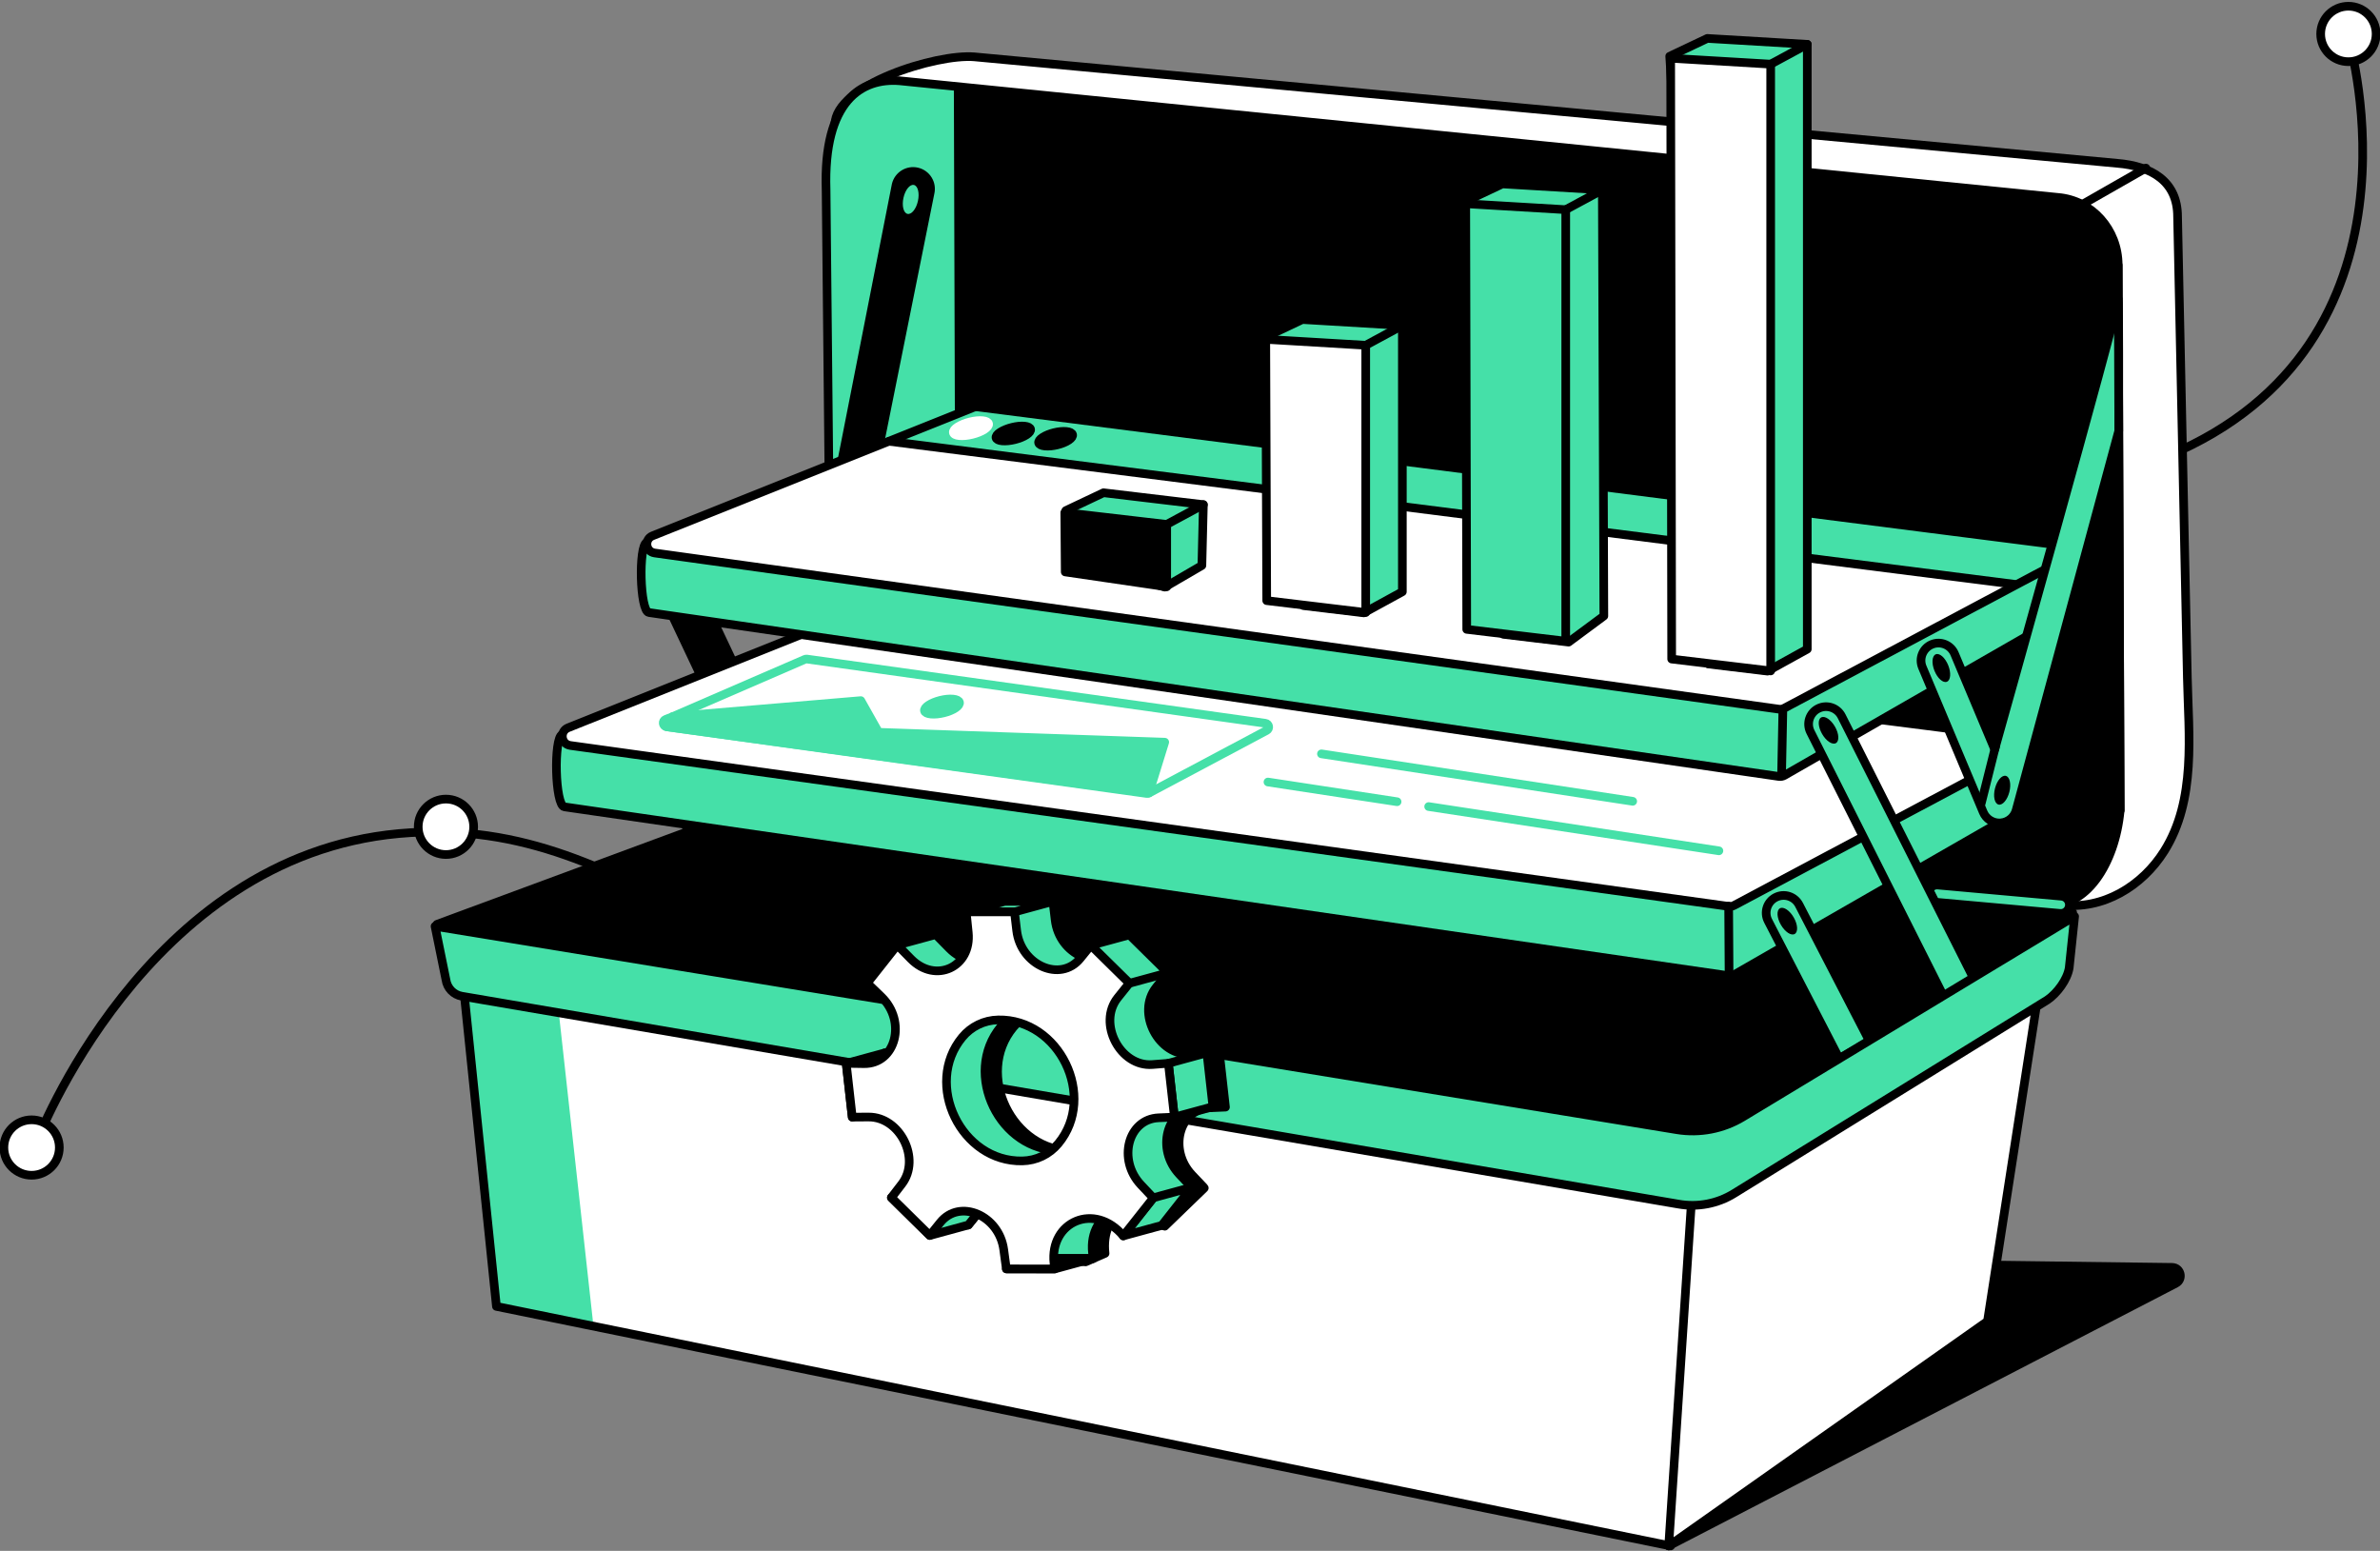 <svg width="551" height="359" viewBox="0 0 551 359" fill="none" xmlns="http://www.w3.org/2000/svg">
<rect x="0" y="0" width="551" height="359" fill="#808080" stroke="none"/>
<path d="M543.872 9.602C543.872 9.602 564.107 79.628 501.659 105.626" stroke="black" stroke-width="2" stroke-miterlimit="10" stroke-linecap="round" stroke-linejoin="round"/>
<path d="M543.683 14.277C547.228 14.277 550.102 11.404 550.102 7.86C550.102 4.317 547.228 1.444 543.683 1.444C540.138 1.444 537.264 4.317 537.264 7.86C537.264 11.404 540.138 14.277 543.683 14.277Z" fill="white" stroke="black" stroke-width="2" stroke-miterlimit="10" stroke-linecap="round" stroke-linejoin="round"/>
<path d="M225.544 13.155L490.159 37.798C498.05 38.435 504.137 41.944 504.137 50.138C504.415 63.294 504.694 76.442 504.972 89.598C505.448 112.006 505.924 134.424 506.399 156.833C506.687 170.142 508.5 185.147 501.049 197.01C495.976 205.096 486.855 210.714 477.079 209.458L225.858 172.125C218.263 171.147 212.563 164.47 212.563 156.546L193.306 28.833C193.324 19.679 216.728 12.437 225.544 13.155Z" fill="white" stroke="black" stroke-width="2" stroke-miterlimit="10" stroke-linecap="round" stroke-linejoin="round"/>
<path d="M208.298 18.701L476.405 45.696C484.296 46.333 490.383 53.153 490.383 61.347C490.437 75.508 490.482 89.66 490.536 103.822C490.617 126.607 490.742 149.393 490.787 172.17C490.796 177.868 491.164 183.666 490.787 189.364C490.213 198.114 484.566 210.714 473.811 209.332L205.704 174.799C198.109 173.821 192.408 167.144 192.408 159.22L191.95 39.602C191.95 30.448 199.482 17.983 208.298 18.701Z" fill="black"/>
<path d="M220.831 20.128L221.289 170.079L192.408 140.993L191.609 38.112C191.609 38.112 190.918 22.991 202.265 19.553C209.914 17.229 220.831 20.128 220.831 20.128Z" fill="#45E0A8"/>
<path d="M496.802 38.911L480.759 48.074" stroke="black" stroke-width="2" stroke-miterlimit="10" stroke-linecap="round" stroke-linejoin="round"/>
<path d="M208.298 18.701L476.405 45.696C484.296 46.333 490.383 53.153 490.383 61.347L490.841 187.614C489.692 199.99 482.851 210.49 473.802 209.332L205.695 174.799C198.1 173.821 192.399 167.144 192.399 159.22L191.25 43.946C190.576 23.332 199.482 17.983 208.298 18.701Z" stroke="black" stroke-width="2" stroke-miterlimit="10" stroke-linecap="round" stroke-linejoin="round"/>
<path d="M188.736 160.494C187.12 160.494 185.648 159.525 185.01 158.017C185.01 158.017 177.496 119.267 178.367 121.322L187.659 143.443L207.463 42.797C207.975 40.625 210.157 39.279 212.32 39.791C214.493 40.302 215.839 42.474 215.328 44.646L192.668 157.38C192.264 159.085 190.819 160.333 189.068 160.476C188.96 160.485 188.853 160.494 188.736 160.494Z" fill="black" stroke="black" stroke-width="2" stroke-miterlimit="10" stroke-linecap="round" stroke-linejoin="round"/>
<path d="M386.324 357.856L503.724 297.074C505.537 296.131 504.891 293.394 502.844 293.376L431.248 292.443L386.324 357.856Z" fill="black" stroke="black" stroke-width="2" stroke-miterlimit="10" stroke-linecap="round" stroke-linejoin="round"/>
<path d="M479.844 211.217L201.233 176.962L101.177 213.963L393.659 262.998L479.844 211.217Z" fill="black" stroke="black" stroke-width="2" stroke-miterlimit="10" stroke-linecap="round" stroke-linejoin="round"/>
<path d="M179.552 226.509C178.178 226.428 176.886 225.656 176.203 224.355L152.063 178.47C151.021 176.495 151.784 174.054 153.759 173.013C155.734 171.972 158.176 172.735 159.218 174.709L183.358 220.595C184.4 222.569 183.637 225.01 181.662 226.051C180.988 226.401 180.261 226.554 179.552 226.509Z" fill="black" stroke="black" stroke-width="2" stroke-miterlimit="10" stroke-linecap="round" stroke-linejoin="round"/>
<path d="M201.583 234.272C200.066 234.272 198.62 233.419 197.929 231.956L151.497 133.715C150.545 131.696 151.407 129.291 153.427 128.34C155.447 127.389 157.853 128.25 158.805 130.269L205.237 228.519C206.188 230.538 205.327 232.944 203.307 233.895C202.741 234.146 202.157 234.272 201.583 234.272Z" fill="black" stroke="black" stroke-width="2" stroke-miterlimit="10" stroke-linecap="round" stroke-linejoin="round"/>
<path d="M105.999 215.803L394.117 262.541L386.782 357.856L114.931 302.413L105.999 215.803Z" fill="white"/>
<path d="M137.393 306.99L127.769 219.922L105.999 215.803L114.931 302.413L137.393 306.99Z" fill="#45E0A8"/>
<path d="M209.106 153.791L466.961 170.949C469.026 171.21 469.052 186.905 467.212 187.884L401.487 225.629C401.092 225.845 400.634 225.926 400.185 225.863L130.66 186.771C128.487 186.466 128.128 170.824 130.157 170.016L208.038 153.934C208.379 153.79 208.747 153.737 209.106 153.791Z" fill="#45E0A8" stroke="black" stroke-width="2" stroke-miterlimit="10" stroke-linecap="round" stroke-linejoin="round"/>
<path d="M209.106 137.736L466.476 170.599C468.541 170.86 469.052 173.624 467.212 174.602L401.487 209.574C401.092 209.79 400.634 209.871 400.185 209.808L132.034 172.565C129.861 172.26 129.502 169.28 131.531 168.463L208.038 137.87C208.379 137.736 208.747 137.691 209.106 137.736Z" fill="white"/>
<path d="M208.047 137.87L464.6 170.007L468.379 172.843L455.739 180.273L188.17 145.453L208.047 137.87Z" fill="white"/>
<path d="M210.65 143.12C209.124 144.099 206.467 144.754 204.707 144.583C202.947 144.413 202.786 143.47 204.357 142.483C205.928 141.496 208.585 140.841 210.3 141.02C212.015 141.2 212.176 142.142 210.65 143.12Z" stroke="black" stroke-width="2" stroke-miterlimit="10" stroke-linecap="round" stroke-linejoin="round"/>
<path d="M220.75 144.386C219.287 145.355 216.683 145.992 214.924 145.821C213.164 145.651 212.958 144.727 214.457 143.748C215.956 142.77 218.569 142.133 220.283 142.312C221.998 142.492 222.204 143.416 220.75 144.386Z" fill="white" stroke="white" stroke-width="2" stroke-miterlimit="10" stroke-linecap="round" stroke-linejoin="round"/>
<path d="M230.841 145.642C229.44 146.593 226.882 147.23 225.122 147.06C223.362 146.889 223.102 145.974 224.547 145.014C225.993 144.053 228.551 143.416 230.266 143.596C231.981 143.775 232.241 144.691 230.841 145.642Z" fill="black" stroke="black" stroke-width="2" stroke-miterlimit="10" stroke-linecap="round" stroke-linejoin="round"/>
<path d="M209.106 137.736L466.476 170.599C468.541 170.86 469.052 173.624 467.212 174.602L401.487 209.574C401.092 209.79 400.634 209.871 400.185 209.808L132.034 172.565C129.861 172.26 129.502 169.28 131.531 168.463L208.038 137.87C208.379 137.736 208.747 137.691 209.106 137.736Z" stroke="black" stroke-width="2" stroke-miterlimit="10" stroke-linecap="round" stroke-linejoin="round"/>
<path d="M186.797 152.561L292.948 167.423C293.801 167.53 294.016 168.679 293.253 169.083L266.006 183.576C265.845 183.666 265.656 183.693 265.468 183.675L154.307 168.23C153.409 168.105 153.257 166.866 154.1 166.534L155.752 165.879L186.357 152.624C186.492 152.561 186.644 152.543 186.797 152.561Z" fill="white" stroke="#45E0A8" stroke-width="2" stroke-miterlimit="10" stroke-linecap="round" stroke-linejoin="round"/>
<path d="M155.743 165.87L199.285 162.182L203.414 169.514L269.651 171.802L266.006 183.576L154.298 168.23L155.743 165.87Z" fill="#45E0A8" stroke="#45E0A8" stroke-width="2" stroke-miterlimit="10" stroke-linecap="round" stroke-linejoin="round"/>
<path d="M221.244 163.878C219.843 164.829 217.285 165.466 215.525 165.296C213.766 165.125 213.505 164.21 214.951 163.249C216.396 162.289 218.955 161.652 220.669 161.832C222.384 162.002 222.644 162.926 221.244 163.878Z" fill="#45E0A8" stroke="#45E0A8" stroke-width="2" stroke-miterlimit="10" stroke-linecap="round" stroke-linejoin="round"/>
<path d="M226.37 109.781L476.639 126.437C478.641 126.697 478.667 141.927 476.881 142.878L413.086 179.511C412.7 179.717 412.26 179.798 411.829 179.735L150.231 141.792C148.121 141.496 147.771 126.312 149.746 125.522L225.338 109.916C225.661 109.781 226.02 109.736 226.37 109.781Z" fill="#45E0A8" stroke="black" stroke-width="2" stroke-miterlimit="10" stroke-linecap="round" stroke-linejoin="round"/>
<path d="M226.37 94.201L476.172 126.105C478.174 126.365 478.667 129.04 476.881 129.991L413.086 163.931C412.7 164.138 412.26 164.219 411.829 164.156L151.56 128.008C149.45 127.711 149.1 124.822 151.075 124.032L225.338 94.327C225.661 94.201 226.02 94.157 226.37 94.201Z" fill="white"/>
<path d="M225.338 94.327L474.34 125.522L478.012 128.268L465.749 135.492L206.045 101.695L225.338 94.327Z" fill="#45E0A8"/>
<path d="M227.869 99.424C226.388 100.376 223.811 101.013 222.097 100.842C220.391 100.681 220.238 99.765 221.756 98.805C223.273 97.845 225.858 97.208 227.528 97.387C229.189 97.567 229.342 98.473 227.869 99.424Z" fill="white" stroke="white" stroke-width="2" stroke-miterlimit="10" stroke-linecap="round" stroke-linejoin="round"/>
<path d="M237.664 100.654C236.245 101.587 233.714 102.215 232.008 102.054C230.302 101.892 230.096 100.986 231.559 100.044C233.023 99.101 235.554 98.473 237.215 98.644C238.876 98.814 239.082 99.712 237.664 100.654Z" fill="black" stroke="black" stroke-width="2" stroke-miterlimit="10" stroke-linecap="round" stroke-linejoin="round"/>
<path d="M247.458 101.874C246.103 102.799 243.616 103.418 241.91 103.247C240.205 103.077 239.953 102.188 241.354 101.255C242.754 100.322 245.241 99.712 246.902 99.882C248.563 100.053 248.814 100.95 247.458 101.874Z" fill="black" stroke="black" stroke-width="2" stroke-miterlimit="10" stroke-linecap="round" stroke-linejoin="round"/>
<path d="M205.82 102.153L466.431 135.259" stroke="black" stroke-width="2" stroke-miterlimit="10" stroke-linecap="round" stroke-linejoin="round"/>
<path d="M226.37 94.201L476.172 126.105C478.174 126.365 478.667 129.04 476.881 129.991L413.086 163.931C412.7 164.138 412.26 164.219 411.829 164.156L151.56 128.008C149.45 127.711 149.1 124.822 151.075 124.032L225.338 94.327C225.661 94.201 226.02 94.157 226.37 94.201Z" stroke="black" stroke-width="2" stroke-miterlimit="10" stroke-linecap="round" stroke-linejoin="round"/>
<path d="M324.665 136.982L315.742 141.864L301.746 140.186L292.804 78.093L301.512 73.965L324.665 75.338V136.982Z" fill="#45E0A8" stroke="black" stroke-width="2" stroke-miterlimit="10" stroke-linecap="round" stroke-linejoin="round"/>
<path d="M316.182 79.924L324.665 75.338" stroke="black" stroke-width="2" stroke-miterlimit="10" stroke-linecap="round" stroke-linejoin="round"/>
<path d="M316.182 141.792L293.262 139.037L293.037 78.551L316.182 79.924V141.792Z" fill="white" stroke="black" stroke-width="2" stroke-miterlimit="10" stroke-linecap="round" stroke-linejoin="round"/>
<path d="M278.251 130.907L269.669 135.905L254.865 131.598L246.758 118.19L255.475 114.062L278.593 116.817L278.251 130.907Z" fill="#45E0A8" stroke="black" stroke-width="2" stroke-miterlimit="10" stroke-linecap="round" stroke-linejoin="round"/>
<path d="M270.109 121.394L278.592 116.817" stroke="black" stroke-width="2" stroke-miterlimit="10" stroke-linecap="round" stroke-linejoin="round"/>
<path d="M270.109 135.834L246.614 132.396L246.507 118.648L270.109 121.394V135.834Z" fill="black" stroke="black" stroke-width="2" stroke-miterlimit="10" stroke-linecap="round" stroke-linejoin="round"/>
<path d="M371.313 142.591L363.153 148.639L348.043 146.827L339.102 46.701L347.819 42.573L370.963 43.955L371.313 142.591Z" fill="#45E0A8" stroke="black" stroke-width="2" stroke-miterlimit="10" stroke-linecap="round" stroke-linejoin="round"/>
<path d="M362.488 48.532L370.963 43.955" stroke="black" stroke-width="2" stroke-miterlimit="10" stroke-linecap="round" stroke-linejoin="round"/>
<path d="M362.488 148.433L339.568 145.687L339.335 47.159L362.488 48.532V148.433Z" fill="#45E0A8" stroke="black" stroke-width="2" stroke-miterlimit="10" stroke-linecap="round" stroke-linejoin="round"/>
<path d="M418.41 150.264L409.199 155.352L395.49 153.701L386.557 13.021L395.265 8.893L418.41 10.266V150.264Z" fill="#45E0A8" stroke="black" stroke-width="2" stroke-miterlimit="10" stroke-linecap="round" stroke-linejoin="round"/>
<path d="M409.935 14.851L418.41 10.266" stroke="black" stroke-width="2" stroke-miterlimit="10" stroke-linecap="round" stroke-linejoin="round"/>
<path d="M409.935 155.308L387.015 152.561L386.781 13.479L409.935 14.852V155.308Z" fill="white" stroke="black" stroke-width="2" stroke-miterlimit="10" stroke-linecap="round" stroke-linejoin="round"/>
<path d="M412.745 164.838L412.458 179.367" stroke="black" stroke-width="2" stroke-miterlimit="10" stroke-linecap="round" stroke-linejoin="round"/>
<path d="M400.203 209.763L400.302 225.423" stroke="black" stroke-width="2" stroke-miterlimit="10" stroke-linecap="round" stroke-linejoin="round"/>
<path d="M429.676 248.253C428.312 248.164 427.019 247.383 426.346 246.073L409.342 213.173C408.319 211.19 409.091 208.758 411.075 207.735C413.059 206.712 415.492 207.483 416.515 209.467L433.519 242.366C434.542 244.35 433.77 246.782 431.786 247.805C431.113 248.164 430.386 248.298 429.676 248.253Z" fill="#45E0A8" stroke="black" stroke-width="2" stroke-miterlimit="10" stroke-linecap="round" stroke-linejoin="round"/>
<path d="M8.349 264.605C8.349 264.605 33.423 198.285 92.371 192.954C151.317 187.624 172.442 240.868 250.358 226.922" stroke="black" stroke-width="2" stroke-miterlimit="10" stroke-linecap="round" stroke-linejoin="round"/>
<path d="M7.317 272.053C10.862 272.053 13.736 269.181 13.736 265.637C13.736 262.093 10.862 259.22 7.317 259.22C3.772 259.22 0.898 262.093 0.898 265.637C0.898 269.181 3.772 272.053 7.317 272.053Z" fill="white" stroke="black" stroke-width="2" stroke-miterlimit="10" stroke-linecap="round" stroke-linejoin="round"/>
<path d="M103.242 197.809C106.787 197.809 109.661 194.936 109.661 191.393C109.661 187.849 106.787 184.976 103.242 184.976C99.697 184.976 96.823 187.849 96.823 191.393C96.823 194.936 99.697 197.809 103.242 197.809Z" fill="white" stroke="black" stroke-width="2" stroke-miterlimit="10" stroke-linecap="round" stroke-linejoin="round"/>
<path d="M105.999 215.803L394.117 262.541L386.782 357.856L114.931 302.413L105.999 215.803Z" stroke="black" stroke-width="2" stroke-miterlimit="10" stroke-linecap="round" stroke-linejoin="round"/>
<path d="M460.129 305.85L386.324 357.856L392.509 264.371L473.882 217.176L460.129 305.85Z" fill="white" stroke="black" stroke-width="2" stroke-miterlimit="10" stroke-linecap="round" stroke-linejoin="round"/>
<path d="M305.929 174.503L377.993 185.487" stroke="#45E0A8" stroke-width="2" stroke-miterlimit="10" stroke-linecap="round" stroke-linejoin="round"/>
<path d="M330.752 186.708L397.95 196.948" stroke="#45E0A8" stroke-width="2" stroke-miterlimit="10" stroke-linecap="round" stroke-linejoin="round"/>
<path d="M293.549 181.027L323.445 185.586" stroke="#45E0A8" stroke-width="2" stroke-miterlimit="10" stroke-linecap="round" stroke-linejoin="round"/>
<path d="M415.5 216.199C416.32 215.726 416.218 214.013 415.271 212.373C414.324 210.734 412.891 209.788 412.071 210.262C411.251 210.735 411.354 212.448 412.301 214.087C413.248 215.727 414.68 216.673 415.5 216.199Z" fill="black"/>
<path d="M462.876 190.504C461.26 190.504 459.788 189.535 459.15 188.027L445.055 154.464C444.194 152.409 445.163 150.039 447.219 149.178C449.284 148.316 451.645 149.286 452.507 151.341L461.799 173.462C461.799 173.462 490.107 72.843 490.311 69.594C490.516 66.346 490.516 81.973 490.516 81.973C490.516 81.973 490.516 84.628 490.516 86.896V99.757L466.808 187.39C466.404 189.095 464.959 190.343 463.208 190.486C463.1 190.504 462.993 190.504 462.876 190.504Z" fill="#45E0A8" stroke="black" stroke-width="2" stroke-miterlimit="10" stroke-linecap="round" stroke-linejoin="round"/>
<path d="M490.383 61.347L490.85 187.614" stroke="black" stroke-width="2" stroke-miterlimit="10" stroke-linecap="round" stroke-linejoin="round"/>
<path d="M450.731 157.814C451.609 157.458 451.744 155.748 451.033 153.993C450.322 152.238 449.034 151.104 448.157 151.459C447.279 151.814 447.144 153.525 447.855 155.28C448.566 157.034 449.854 158.169 450.731 157.814Z" fill="black"/>
<path d="M212.513 46.532C212.922 44.683 212.503 43.019 211.578 42.815C210.653 42.61 209.573 43.944 209.164 45.792C208.756 47.641 209.175 49.306 210.099 49.51C211.024 49.714 212.105 48.38 212.513 46.532Z" fill="#45E0A8"/>
<path d="M465.189 183.347C465.659 181.513 465.296 179.836 464.379 179.601C463.462 179.366 462.337 180.662 461.866 182.496C461.396 184.33 461.759 186.007 462.676 186.243C463.593 186.478 464.718 185.181 465.189 183.347Z" fill="black"/>
<path d="M477.096 209.449L448.44 206.864" stroke="#45E0A8" stroke-width="2" stroke-miterlimit="10" stroke-linecap="round" stroke-linejoin="round"/>
<path d="M454.095 233.886C452.614 233.886 451.196 233.069 450.487 231.66L419.146 169.433C418.14 167.441 418.948 165.009 420.941 164.013C422.934 163.007 425.358 163.815 426.364 165.807L457.704 228.035C458.71 230.027 457.902 232.459 455.909 233.455C455.325 233.742 454.706 233.886 454.095 233.886Z" fill="#45E0A8" stroke="black" stroke-width="2" stroke-miterlimit="10" stroke-linecap="round" stroke-linejoin="round"/>
<path d="M388.236 261.509L100.72 214.421L103.242 226.796C103.512 228.726 104.993 230.269 106.914 230.61L388.586 278.73C393.03 279.52 397.618 278.649 401.46 276.271L473.963 231.49C476.253 229.955 478.605 226.769 479.045 224.05L480.302 212.132L403.462 258.574C398.902 261.329 393.506 262.37 388.236 261.509Z" fill="#45E0A8" stroke="black" stroke-width="2" stroke-miterlimit="10" stroke-linecap="round" stroke-linejoin="round"/>
<path d="M275.971 271.973C270.477 266.166 272.946 256.752 280.038 256.438L283.71 256.277L282.31 243.821L278.629 244.108C271.141 244.7 265.854 234.55 270.576 228.654L273.269 225.289L264.363 216.512L261.886 219.563C257.325 225.172 248.141 221.134 247.189 213.093L246.677 208.776L235.491 208.767L235.976 213.532C236.793 221.564 228.399 225.441 222.707 219.662L219.547 216.449L210.623 218.881L203.666 227.685L212.59 225.253L215.866 228.421C221.774 234.119 219.179 244.009 211.817 243.901L207.724 243.838L209.124 256.277L212.913 256.259C220.22 256.214 225.059 265.969 220.598 271.766L218.183 274.907L226.11 278.811L229.494 280.678C233.992 275.087 243.113 278.982 244.191 286.951L244.792 291.393C244.792 291.402 244.801 291.411 244.81 291.411L251.328 292.102L255.835 290.137C254.748 280.471 263.044 275.939 269.669 283.846L278.808 275.006C278.817 274.988 278.817 274.97 278.799 274.952L275.971 271.973ZM256.84 262.388C254.766 264.892 251.768 266.346 248.509 266.409C234.369 266.705 225.598 248.667 234.594 237.79C236.667 235.286 239.666 233.832 242.925 233.769C257.065 233.473 265.836 251.52 256.84 262.388Z" fill="black" stroke="black" stroke-width="2" stroke-miterlimit="10" stroke-linecap="round" stroke-linejoin="round"/>
<path d="M273.072 271.865C267.577 266.058 270.046 256.644 277.139 256.33L280.81 256.169L279.41 243.713L275.729 244C268.242 244.592 262.954 234.442 267.676 228.546L270.369 225.181L261.464 216.404L258.986 219.455C254.425 225.064 245.241 221.026 244.289 212.985L243.778 208.668L232.592 208.659L233.076 213.425C233.893 221.456 225.499 225.333 219.808 219.554L216.647 216.341L207.724 218.773L200.766 227.577L209.69 225.145L212.967 228.313C218.874 234.011 216.279 243.901 208.918 243.793L204.824 243.731L206.224 256.169L210.013 256.151C217.321 256.106 222.16 265.861 217.698 271.658L215.283 274.799L224.18 283.567L226.595 280.57C231.092 274.979 240.214 278.874 241.291 286.843L241.892 291.285C241.892 291.294 241.901 291.303 241.91 291.303L253.105 291.312L252.935 290.029C251.849 280.363 262.352 275.76 268.978 283.666L275.909 274.907C275.918 274.889 275.918 274.871 275.9 274.853L273.072 271.865ZM253.94 262.28C251.867 264.784 248.868 266.238 245.609 266.301C231.469 266.597 222.698 248.559 231.694 237.682C233.768 235.178 236.766 233.724 240.025 233.661C254.174 233.365 262.945 251.404 253.94 262.28Z" fill="#45E0A8" stroke="black" stroke-width="2" stroke-miterlimit="10" stroke-linecap="round" stroke-linejoin="round"/>
<path d="M223.668 211.091L232.591 208.659L243.778 208.668L234.854 211.1L223.668 211.091Z" fill="#45E0A8" stroke="black" stroke-width="2" stroke-miterlimit="10" stroke-linecap="round" stroke-linejoin="round"/>
<path d="M252.549 218.836L261.473 216.404L270.378 225.19L261.455 227.622L252.549 218.836Z" fill="#45E0A8" stroke="black" stroke-width="2" stroke-miterlimit="10" stroke-linecap="round" stroke-linejoin="round"/>
<path d="M270.486 246.144L279.41 243.712L280.81 256.169L271.887 258.601L270.486 246.144Z" fill="#45E0A8" stroke="black" stroke-width="2" stroke-miterlimit="10" stroke-linecap="round" stroke-linejoin="round"/>
<path d="M266.976 277.276L275.9 274.844L268.969 283.657L260.045 286.089L266.976 277.276Z" fill="#45E0A8" stroke="black" stroke-width="2" stroke-miterlimit="10" stroke-linecap="round" stroke-linejoin="round"/>
<path d="M241.91 291.303L232.987 293.735L244.173 293.744L253.096 291.312L241.91 291.303Z" fill="black" stroke="black" stroke-width="2" stroke-miterlimit="10" stroke-linecap="round" stroke-linejoin="round"/>
<path d="M215.256 285.999L224.18 283.567L226.595 280.57L206.359 277.231L215.256 285.999Z" fill="#45E0A8" stroke="black" stroke-width="2" stroke-miterlimit="10" stroke-linecap="round" stroke-linejoin="round"/>
<path d="M195.9 246.162L204.824 243.73L206.224 256.169L197.292 258.601L195.9 246.162Z" fill="black" stroke="black" stroke-width="2" stroke-miterlimit="10" stroke-linecap="round" stroke-linejoin="round"/>
<path d="M266.976 277.276L264.157 274.288C258.663 268.481 261.131 259.067 268.224 258.753L271.896 258.592L270.495 246.135L266.814 246.423C259.327 247.015 254.039 236.865 258.761 230.969L261.455 227.604L252.549 218.827L250.071 221.878C245.51 227.487 236.326 223.449 235.375 215.408L234.863 211.091L223.677 211.082L224.162 215.847C224.979 223.879 216.585 227.756 210.893 221.977L207.733 218.764L200.775 227.568L204.052 230.736C209.959 236.434 207.365 246.324 200.003 246.216L195.909 246.153L197.31 258.592L201.098 258.574C208.406 258.529 213.245 268.284 208.783 274.081L206.368 277.222L215.265 285.99L217.68 282.993C222.178 277.402 231.299 281.297 232.376 289.266L232.978 293.708C232.978 293.717 232.987 293.726 232.996 293.726L244.191 293.735L244.02 292.451C242.934 282.786 253.438 278.182 260.063 286.089L266.994 277.33C266.985 277.321 266.985 277.294 266.976 277.276ZM236.685 268.733C222.546 269.029 213.775 250.991 222.77 240.114C224.844 237.61 227.843 236.156 231.101 236.093C245.241 235.797 254.012 253.835 245.017 264.712C242.943 267.216 239.944 268.67 236.685 268.733Z" fill="white" stroke="black" stroke-width="2" stroke-miterlimit="10" stroke-linecap="round" stroke-linejoin="round"/>
<path d="M425.043 172.02C425.863 171.547 425.76 169.834 424.813 168.195C423.866 166.555 422.433 165.61 421.613 166.083C420.793 166.556 420.896 168.269 421.843 169.909C422.79 171.548 424.223 172.494 425.043 172.02Z" fill="black"/>
<path d="M461.969 172.861L458.674 185.981" stroke="black" stroke-width="2" stroke-miterlimit="10" stroke-linecap="round" stroke-linejoin="round"/>
</svg>
